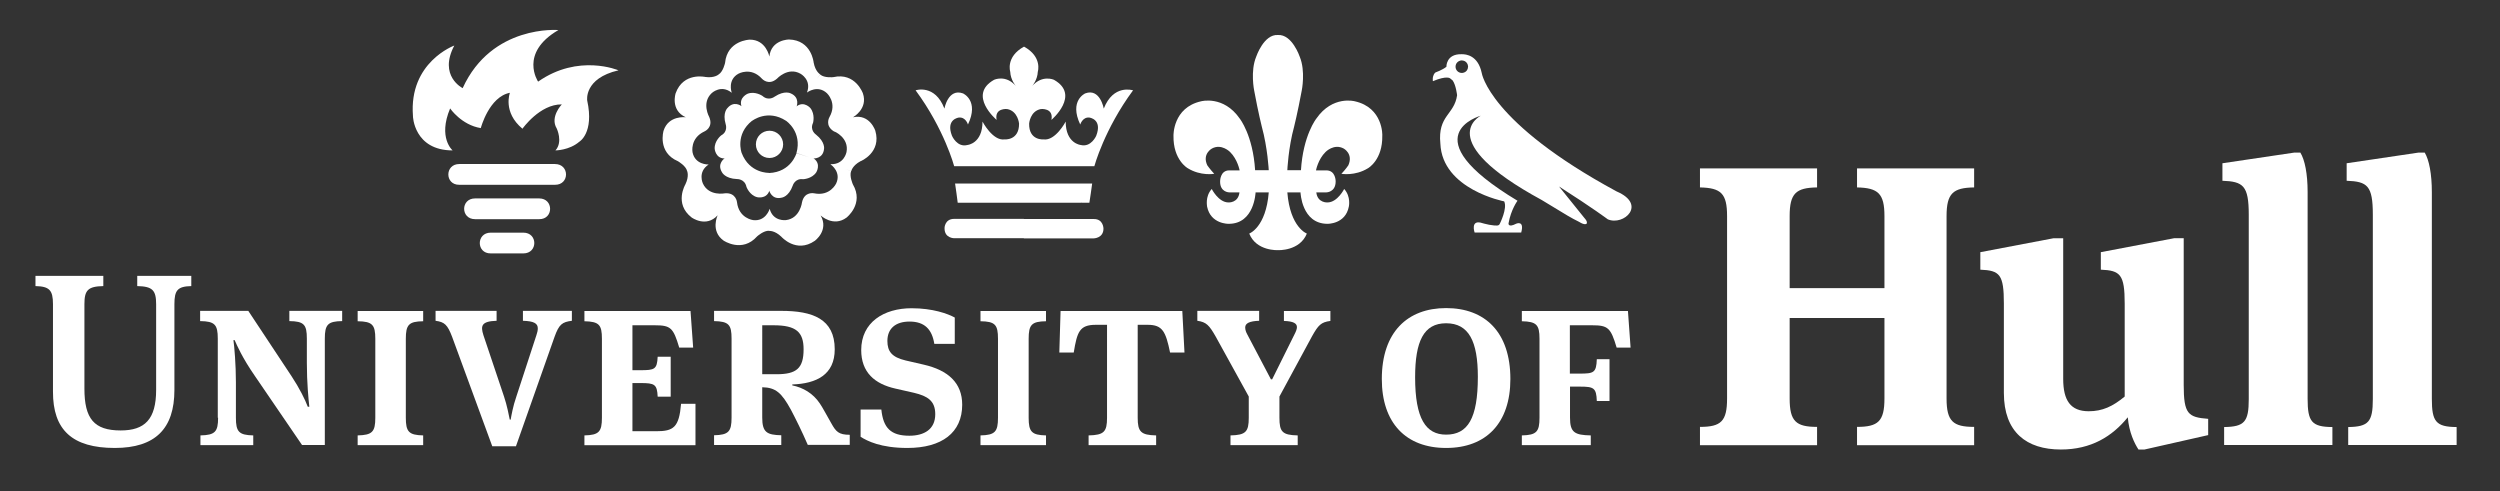 <?xml version="1.0" encoding="utf-8"?>
<!-- Generator: Adobe Illustrator 19.2.1, SVG Export Plug-In . SVG Version: 6.00 Build 0)  -->
<svg version="1.1" id="Layer_1" xmlns="http://www.w3.org/2000/svg" xmlns:xlink="http://www.w3.org/1999/xlink" x="0px" y="0px"
	 viewBox="0 0 1614 317" style="enable-background:new 0 0 1614 317;" xml:space="preserve">
<rect x="0" y="0" width="1614" height="317" fill="#333333" stroke="none"/>
<style type="text/css">
	.st0{fill:#FFFFFF;}
	.st1{fill:none;}
</style>
<g>
	<g>
		<path class="st0" d="M1155.4,139.5c0-14.7,4.1-18.3,17.7-18.5v-12.3h-75.6v12.3c13.6,0.3,17.5,3.9,17.5,18.5v117.8
			c0,14.7-3.9,18.3-17.5,18.3v11.8h75.6v-11.8c-13.6,0-17.7-3.6-17.7-18.3v-52h61.2v52c0,14.7-4.1,18.3-17.7,18.3v11.8h75.6v-11.8
			c-13.6,0-17.8-3.6-17.8-18.3V139.5c0-14.7,4.2-18.3,17.8-18.5v-12.3h-75.6v12.3c13.6,0.3,17.7,3.9,17.7,18.5V186h-61.2V139.5z"/>
		<path class="st0" d="M1409.8,248.5v-94.7h-6.2l-47.3,9v11.3c12.6,0.5,15.4,3.1,15.4,21.9v60c-7.7,6.4-14.4,9.5-23.2,9.5
			c-11.8,0-16.5-7-16.5-20.9v-90.8h-6.2l-47.3,9v11.3c12.6,0.5,15.2,3.1,15.2,21.9v57.7c0,25.4,14.7,36.5,36.8,36.5
			c19.6,0,33.2-8.5,43.2-20.8c0.8,9.8,4.4,17,6.9,20.8h3.9l41.1-9.3v-10.5C1412.6,269.4,1409.8,267.3,1409.8,248.5"/>
		<path class="st0" d="M1489.8,257.5V124c0-11.8-1.8-20.8-4.7-25.5h-3.8l-46.5,6.9v11.3c13.4,0.5,17,3.1,17,21.9v119.1
			c0,14.7-2.8,17.8-15.9,18v11.6h69.9v-11.6C1492.4,275.6,1489.8,272.2,1489.8,257.5"/>
		<path class="st0" d="M1570,257.5V124c0-11.8-1.8-20.8-4.6-25.5h-3.9l-46.5,6.9v11.3c13.4,0.5,16.9,3.1,16.9,21.9v119.1
			c0,14.7-2.8,17.8-15.9,18v11.6h70v-11.6C1572.6,275.6,1570,272.2,1570,257.5"/>
	</g>
	<g>
		<path class="st0" d="M705.1,118.5c0,0-1.7,12.4-1.8,12.4c0,0,0.9-0.1-42.3,0h-42.7c0,0-1.6-12.4-1.7-12.4H661H705.1 M712.6,70.1
			c0,0-2.4-13.4-12-9.8c0,0-10.5,4.6-3.2,20.1c0,0,1.5-5,5.9-4.5c0,0,8.6,1,4.4,11.8c0,0-3.3,7.6-10,5.9c0,0-9.7-0.9-9.7-15.1
			c0,0-6.6,12.6-14.3,11.5c0,0-9.5,0.9-9.3-10.2c0,0,0.6-8.1,7.6-9.4c0,0,8.3-0.9,6.8,7c0,0,19-16.1,1.6-25.9c0,0-7.5-3.4-14,4
			c0,0,3.4-3.9,3.6-9.2c0,0,3.1-9.6-8.9-16.2v0c0,0,0,0,0,0c0,0,0,0,0,0v0c-12,6.6-8.9,16.2-8.9,16.2c0.2,5.3,3.6,9.2,3.6,9.2
			c-6.5-7.5-14-4-14-4c-17.4,9.8,1.6,25.9,1.6,25.9c-1.5-7.9,6.8-7,6.8-7c7,1.3,7.7,9.4,7.7,9.4c0.1,11.1-9.4,10.2-9.4,10.2
			c-7.6,1.1-14.2-11.5-14.2-11.5c0,14.2-9.7,15.1-9.7,15.1c-6.7,1.8-10-5.9-10-5.9c-4.2-10.8,4.4-11.8,4.4-11.8
			c4.5-0.5,5.9,4.5,5.9,4.5c7.4-15.5-3.2-20.1-3.2-20.1c-9.6-3.5-12,9.8-12,9.8c-6.1-16-18.6-11.8-18.6-11.8
			c18.6,25.2,24.9,49,24.9,49h90.5c0,0,6.4-23.8,25-49C731.2,58.3,718.8,54.2,712.6,70.1z M616,141.3H661v12.5H616
			c0,0-6.2,0-6.2-6.3C609.7,147.6,609.7,141.3,616,141.3z M712.4,147.6c0,6.2-6.3,6.3-6.3,6.3h-45.1v-12.5h45.1
			C712.4,141.3,712.4,147.6,712.4,147.6z"/>
		<path class="st0" d="M296.5,119.3c-9.4,0.1-9.4-13.4,0-13.4l61.8,0c9.5,0,9.5,13.5,0,13.4C358.3,119.3,296.5,119.3,296.5,119.3
			 M306.7,141.5c0,0,41.4,0,41.4,0c9.4,0.1,9.4-13.4,0-13.4h-41.4C297.3,128.1,297.3,141.5,306.7,141.5 M316.8,163.6h21.1
			c9.4,0,9.4-13.4,0-13.4h-21.1C307.4,150.2,307.4,163.7,316.8,163.6 M292.2,97.1c0,0-9.6-8.1-1.6-27.1c0,0,7.3,10.7,19.8,12.7
			c0,0,5.3-20.2,18.8-22.8c0,0-4.8,12.5,8.1,23.2c0,0,11.2-15.9,25.4-15.7c0,0-7.8,8.1-3.3,15.5c0,0,4.2,8.7-0.8,14.2
			c0,0,8.9,0,15.4-5.6c0,0,9.7-5.6,5.1-26.6c0,0-2.3-14.3,20.2-19.5c0,0-25.8-11-51.9,7.3c0,0-12.5-18.4,13.1-33.3
			c0,0-43-3.7-61.8,37.5c0,0-15.8-7.8-5.4-27.5c0,0-29.4,10.7-26.7,45.4C266.5,74.9,267.2,97.1,292.2,97.1"/>
		<path class="st0" d="M526.8,86.9c0,0-4.2-2.8-1.9-7.6c0,0,1.5-5.4-1.7-9.5c0,0-3.9-4.6-8.6-1.4l-0.3,0.4c0-0.1,2.3-5.9-3.8-8.5
			c0,0-3.9-2.2-10.4,2.1c0,0-3.9,3.1-7.9-0.5c0,0-4.7-3.2-9.5-1.4c0,0-5.6,2.3-4.1,7.8l0.2,0.3c-0.6-0.5-5.1-3.6-9.1,1.1
			c0,0-3.4,3-1.2,10.5c0,0,1.7,4.7-2.9,7.2c0,0-4.5,3.5-4.2,8.7c0,0,0.5,6,6.1,6.2l0.5-0.2c-0.2,0.1-5.3,3.5-1.9,9.1
			c0,0,1.9,4.1,9.7,4.4c0,0,5-0.2,6.1,5c0,0,1.9,5.4,6.9,6.7c0,0,5.8,1.4,7.8-3.9V123c0,0,1.6,6.2,8.1,4.6c0,0,4.5-0.5,7.1-7.8
			c0,0,1.4-4.8,6.7-4.1c0,0,5.7-0.2,8.5-4.5c0,0,3.2-5.2-1.4-8.7l-0.5-0.2c0,0,6.3,0.4,6.9-6.2C532,96.2,532.9,91.7,526.8,86.9z
			 M514.2,98.9c0,0-3.4,12.2-17.7,12.8v-0.1c0,0-12.6,0.5-17.7-12.9l0,0c0,0-4.4-11.9,6.8-20.8l0,0.1c0,0,9.9-7.8,21.9,0l0,0
			c0,0,10.5,7,6.7,20.8l8.2,2.7L514.2,98.9z M488,93.2c0-4.9,3.9-8.8,8.8-8.8c4.9,0,8.8,4,8.8,8.8c0,4.9-4,8.8-8.8,8.8
			C491.9,102,488,98.1,488,93.2 M565.1,84.4c0,0-3.5-11-14.4-8.7c0,0,9.8-5.4,6.4-15.4c0,0-4.8-13.7-19.1-10.5c0,0-5.8,0.7-8.5-1.7
			l-2.1,2.8l2.1-2.9c0,0-3.1-1.7-4.2-7.6c0,0-1.3-14.5-15.9-14.9c0,0-11.5,0-12.7,11c0,0-2.1-11-12.7-10.9c0,0-14.5,0.4-15.9,15
			c0,0-1.2,5.7-4.2,7.5l0,0c0,0-2.6,2.4-8.5,1.6c0,0-14.2-3.3-19.2,10.5c0,0-3.6,10.9,6.5,15.5c0,0-11.1-1.4-14.3,8.7
			c0,0-4.2,13.9,9.3,19.7c0,0,5.1,2.9,5.9,6.3l0,0c0,0,1.5,3.2-1.1,8.6c0,0-7.5,12.5,4,21.4c0,0,9.3,6.8,16.8-1.4
			c0,0-4.8,10.1,3.8,16.3c0,0,12,8.2,21.7-2.7c0,0,4.3-3.9,7.8-3.6l0-7.2v7.3c0,0,3.5-0.4,7.8,3.7c0,0,9.6,11,21.6,2.7
			c0,0,9.3-6.7,3.8-16.4c0,0,8.2,7.7,16.7,1.4c0,0,11.5-8.9,4.1-21.5c0,0-2.4-5.3-1.1-8.6l-3.9-1.3l4,1.3c0,0,0.7-3.5,5.9-6.3
			C555.8,104.1,569.2,98.4,565.1,84.4z M546.5,98.2c0,0-1.5,8.1-10.2,7.8l-0.2,0c0,0,0.1,0,0.1,0.1c0,0,0,0-0.1,0l0.1,0
			c0.7,0.5,7,5.2,3.6,12.4c0,0-3.9,8.4-14.2,6.3c0,0-6.2-1.4-7.8,5.7c0,0-1.2,10.5-10.4,11.6c0,0-8.3,1.1-10.5-7.3v-0.1
			c0,0,0,0,0,0.1c0,0,0,0,0,0v0c-0.1,0.4-2.6,8.3-10.7,7.3c0,0-9.2-1.1-10.4-11.6c0,0-0.6-6.3-7.8-5.7c0,0-10.3,2.1-14.2-6.3
			c0,0-3.6-7.5,3.7-12.3l0.1,0c0,0,0,0-0.1,0c0,0,0,0,0,0l-0.1,0c-0.4,0-8.7,0.1-10.3-7.9c0,0-1.8-9.1,7.8-13.5c0,0,5.8-2.5,3-9.2
			c0,0-5.2-9.2,1.6-15.5c0,0,6-5.7,12.8-0.3l0.1,0.1c0,0,0-0.1,0-0.1c0,0,0,0,0,0l0,0c-0.2-0.5-2.7-8.3,4.3-12.2
			c0,0,8.1-4.6,15.2,3.2c0,0,4.2,4.8,9.7,0c0,0,7.1-7.8,15.2-3.2c0,0,7.3,3.9,4.2,12.1l-0.1,0.1c0,0,0,0,0,0c0,0,0,0,0,0l0,0
			c0.4-0.3,7-5.2,13,0.4c0,0,6.8,6.3,1.6,15.4c0,0-3.3,5.5,3,9.3C538.7,84.7,548.3,89,546.5,98.2z"/>
		<path class="st0" d="M956.6,47.1c-2.4-11.3-10-12.2-13.1-12.1c0,0-0.1,4,0,4c3.4,0,4.3,2.8,4.3,4c-0.2,4.1-4,4.1-4,4.1
			c-2.4,0-4.1-1.9-4.1-4c0-2.4,1.8-3.9,3.8-4.1c0.1,0,0-4,0-4c-10-0.2-9.7,8.1-9.7,8.1c-2.4,2-7.1,3.7-7.1,3.7
			c-1.6,1.3-1.7,3.8-1.7,3.8c-0.1,1.4,0.1,1.9,0.1,1.8c9.1-3.8,11.1-1.8,11.1-1.8l1.6,1.3c2.2,3,2.9,9.6,2.9,9.6
			c-1.8,12.7-12.6,13-10.8,31.2c1.2,29.6,41.2,37.3,41.2,37.3c2.2,4.5-2.8,14.4-2.8,14.4c-0.6,1.5-1.9,1.5-6.9,0.7
			c-2.5-0.5-4.2-1-4.2-1c-8.2-2.8-5.2,6-5.2,6c0,0,30.1,0,30.1,0c2.2-8.1-3.2-5.7-3.2-5.7c-5.4,2.8-5-0.2-5-0.2
			c1.6-9,5.8-14.6,5.8-14.6C909.7,87.5,956,74.7,956,74.7s-31.8,15.8,39.3,54.4c17.8,10.8,18.3,11.2,24.1,14.1c4.1,2.6,5,1.1,5,1.1
			c0.6-1.4-1.3-3.3-1.3-3.3l-16.6-20.6c21.8,13.9,31.5,21.2,31.5,21.2c10.2,4.4,25.5-9.5,5.7-18C961.2,79,956.6,47.1,956.6,47.1"/>
		<path class="st0" d="M874.7,65.4c0,0-14.4-4-24.9,11.2c0,0-8.5,10.7-9.9,33.3h-8.8c0,0,0.6-14.4,4.4-28.2c0,0,2.2-8.7,4.9-23.2
			c0,0,2.6-12.5-1.3-21.9c0,0-4.9-14.6-14.1-14c-9.1-0.6-14,14-14,14c-3.9,9.4-1.3,21.9-1.3,21.9c2.7,14.6,4.9,23.2,4.9,23.2
			c3.8,13.8,4.5,28.2,4.5,28.2h-8.8c-1.4-22.6-9.9-33.3-9.9-33.3c-10.5-15.2-25-11.2-25-11.2c-18.3,4.1-17.8,22.2-17.8,22.2
			c-0.3,15.7,9.2,21,9.2,21c8.4,5.2,17.1,3.6,17.1,3.6c-2.8-3-4.5-5.5-4.5-5.5c-3.4-7.4,3-10.8,3-10.8c6.2-3.4,11.7,2.2,11.7,2.2
			c4.9,4.8,6.2,11.9,6.2,11.9h-6.7c-6,0-5.9,7.1-5.9,7.1c-0.1,7.1,5.9,7.1,5.9,7.1h6.6c-0.8,7-7.2,6.5-7.2,6.5
			c-6.4-0.1-10.7-8.7-10.7-8.7c-4.5,5-2.9,11.4-3,11.4c2.3,11.4,13.9,11.1,13.9,11.1c16.7,0.1,17.4-20.3,17.4-20.3h8.5
			c-1.8,22.7-12.6,26.6-12.6,26.6c4.6,11.5,18.6,10.7,18.6,10.7s14,0.7,18.6-10.7c0,0-10.8-3.9-12.6-26.6h8.5
			c0,0,0.7,20.3,17.4,20.3c0,0,11.6,0.3,13.8-11.1c0,0,1.5-6.4-3-11.4c0,0-4.3,8.6-10.7,8.7c0,0-6.5,0.5-7.3-6.5h6.5c0,0,6,0,6-7.1
			c0,0,0.1-7.1-6-7.1h-6.7c0,0,1.3-7.1,6.2-11.9c0,0,5.4-5.6,11.7-2.2c0,0,6.3,3.4,3,10.8c0,0-1.7,2.6-4.5,5.5c0,0,8.8,1.6,17.2-3.6
			c0,0,9.5-5.3,9.2-21C892.5,87.5,893,69.5,874.7,65.4z"/>
	</g>
	<g>
		<path class="st0" d="M1013.6,249.6h6.3c9.1,0,10.7,0.8,11,9.3h8.2v-27h-8.2c-0.3,8.8-2,9.3-11.2,9.3h-6.2V210h14.4
			c10.2,0,12,1.6,15.8,14.4h9l-1.7-23.6h-68.5v6.6c9.5,0.2,11.4,2.3,11.4,11.3v51c0,9-1.9,11.2-11.4,11.4v6.3h44.5v-6.3
			c-10.4-0.2-13.4-1.9-13.4-11.4V249.6z"/>
		<path class="st0" d="M933.6,198.9c-24.9,0-41.5,15.5-41.5,45.8c0,28.4,15.6,44.5,41.5,44.5c25.9,0,41.5-16.1,41.5-44.5
			C975.1,214.4,958.7,198.9,933.6,198.9z M933.6,280.6c-13.1,0-20-10.3-20-37c0-23.2,5.5-34.9,20-34.9c14.7,0,20.5,11.7,20.5,34.6
			C954.1,270.3,947.5,280.6,933.6,280.6z"/>
	</g>
	<g>
		<path class="st0" d="M806.2,256v13.7c0,9-1.9,11.2-11.8,11.4v6.3h43.4v-6.3c-10-0.2-11.8-2.4-11.8-11.4V256l21.1-39
			c4-7.1,5.7-9,11.8-9.8v-6.4h-30v6.4c6.2,0.2,8.4,1.6,8.4,4c0,1.2-0.6,2.8-1.6,4.7l-14.4,29h-0.8L805.3,216c-0.8-1.4-1.4-3-1.4-4.6
			c0-2.7,2.8-4.1,9-4.3v-6.4h-39.9v6.4c5.8,0.8,7.7,2.9,11.8,10.1L806.2,256z"/>
		<path class="st0" d="M714.7,269.7c0,9-1.9,11.2-11.9,11.4v6.3h43.6v-6.3c-9.9-0.2-11.9-2.4-11.9-11.4v-60h6.5
			c9.5,0,11.6,4.3,14.4,17.9h9.3l-1.4-26.8h-78.6l-0.8,26.8h9.3c2.2-13.3,3.7-17.9,14.2-17.9h7.3V269.7z"/>
		<path class="st0" d="M664.1,218.7c0-9,1.9-11.2,11.2-11.3v-6.6h-42.3v6.6c9.5,0.1,11.3,2.3,11.3,11.3v51c0,9-1.9,11.2-11.3,11.4
			v6.3h42.3v-6.3c-9.3-0.2-11.2-2.4-11.2-11.4V218.7z"/>
		<path class="st0" d="M585.8,289.2c22.3,0,35.4-9.9,35.4-27.9c0-14.1-9.1-22.3-24.9-25.9l-11.7-2.7c-8.8-2.1-11.7-5.8-11.7-12.6
			c0-7.9,5.2-12.5,14.3-12.5c9.6,0,14.5,4.9,16,14.4h13.2V205c-4.6-2.5-14.2-6-27.9-6c-17.8,0-32.5,9-32.5,27
			c0,14.4,8.7,21.9,22.2,24.9l11.9,2.7c8.8,2.1,13.7,5.2,13.7,13.8c0,9.8-7.2,13.9-16.7,13.9c-12,0-16.9-5-18.1-16.9h-13.4V282
			C559.9,284.7,568.6,289.2,585.8,289.2"/>
		<path class="st0" d="M536.7,273.3c-3.3-5.7-5.2-9.5-7.4-12.8c-4.4-6.6-10.9-10.3-17.8-11.7v-0.6c15.6-0.5,27.4-6.3,27.4-22.7
			c0-19.7-14.4-24.8-34.4-24.8H461v6.6c9.5,0.2,11.3,2.3,11.3,11.3v51c0,9-1.9,11.2-11.3,11.4v6.3h43.4v-6.3
			c-9.3-0.2-12.3-1.9-12.3-11.4v-19.6c8.8,0.2,12.5,3.6,18.5,14.5c3.3,6.3,7,13.7,10.9,22.7h27.1v-6.5
			C541.5,280.7,539.7,278.7,536.7,273.3z M501.4,241.6h-9.3V210h7.4c14.5,0,19.3,4.4,19.3,15.5C518.8,237.8,514.2,241.6,501.4,241.6
			z"/>
		<path class="st0" d="M377.2,287.4h71.8v-26.7h-9.3c-1.3,15.3-4.9,17.7-16.1,17.7h-15.3v-31.1h5.2c9.2,0,10.7,0.8,11.1,8.8h8.4
			v-25.8h-8.4c-0.4,8.2-2,8.7-11.2,8.7h-5.1V210h14.4c10.3,0,12,1.6,15.8,14.4h9l-1.7-23.6h-68.5v6.6c9.5,0.2,11.3,2.3,11.3,11.3v51
			c0,9-1.9,11.2-11.3,11.4V287.4z"/>
		<path class="st0" d="M333.1,288.1l24.9-70.6c2.9-8.1,4.9-9.6,11.2-10.4v-6.4h-31.6v6.4c7.1,0.2,9.6,1.7,9.6,4.9
			c0,1.3-0.3,2.7-0.9,4.4l-13,39.8c-2.1,6-3.2,12.3-3.6,14.7h-0.6c-0.5-2.5-1.8-9.3-3.7-14.9l-13.3-39.6c-1.9-6-1.4-9,8.5-9.3v-6.4
			h-39.4v6.4c5.8,0.8,7.7,2.5,10.7,10.4l25.9,70.6H333.1z"/>
		<path class="st0" d="M262,218.7c0-9,1.9-11.2,11.2-11.3v-6.6h-42.3v6.6c9.5,0.1,11.4,2.3,11.4,11.3v51c0,9-1.9,11.2-11.4,11.4v6.3
			h42.3v-6.3c-9.3-0.2-11.2-2.4-11.2-11.4V218.7z"/>
		<path class="st0" d="M140.8,269.7c0,9-1.9,11.2-11.4,11.4v6.3h34.1v-6.3c-9.3-0.2-11.2-2.4-11.2-11.4v-23.1c0-11.2-1-22.9-1.6-27
			h0.8c1.3,3,4.9,11.4,13.1,23.2l30.4,44.5h14.7v-68.7c0-9,1.9-11.2,11.2-11.3v-6.6h-34.1v6.6c9.5,0.1,11.3,2.3,11.3,11.3v15.7
			c0,12.9,1.1,23.8,1.6,28.3h-1c-1.6-4.4-5.5-12.2-10.4-19.6l-28-42.3h-31.1v6.6c9.5,0.1,11.4,2.3,11.4,11.3V269.7z"/>
		<path class="st0" d="M74.1,289.2c26.2,0,38.5-12.5,38.5-37.4v-55.4c0-9,2-11.5,10.9-11.7v-6.6H88.6v6.6
			c9.8,0.2,12.2,2.6,12.2,11.7v55.3c0,19.1-7.4,26.2-22.9,26.2c-17.2,0-23.4-7.6-23.4-27v-54.5c0-9,2.2-11.5,12.2-11.7v-6.6H22.9
			v6.6c9,0.2,11.3,2.6,11.3,11.7v56.4C34.1,277.6,46.7,289.2,74.1,289.2"/>
	</g>
</g>
<rect x="266.9" y="260" class="st1" width="323.7" height="88.4"/>
</svg>
